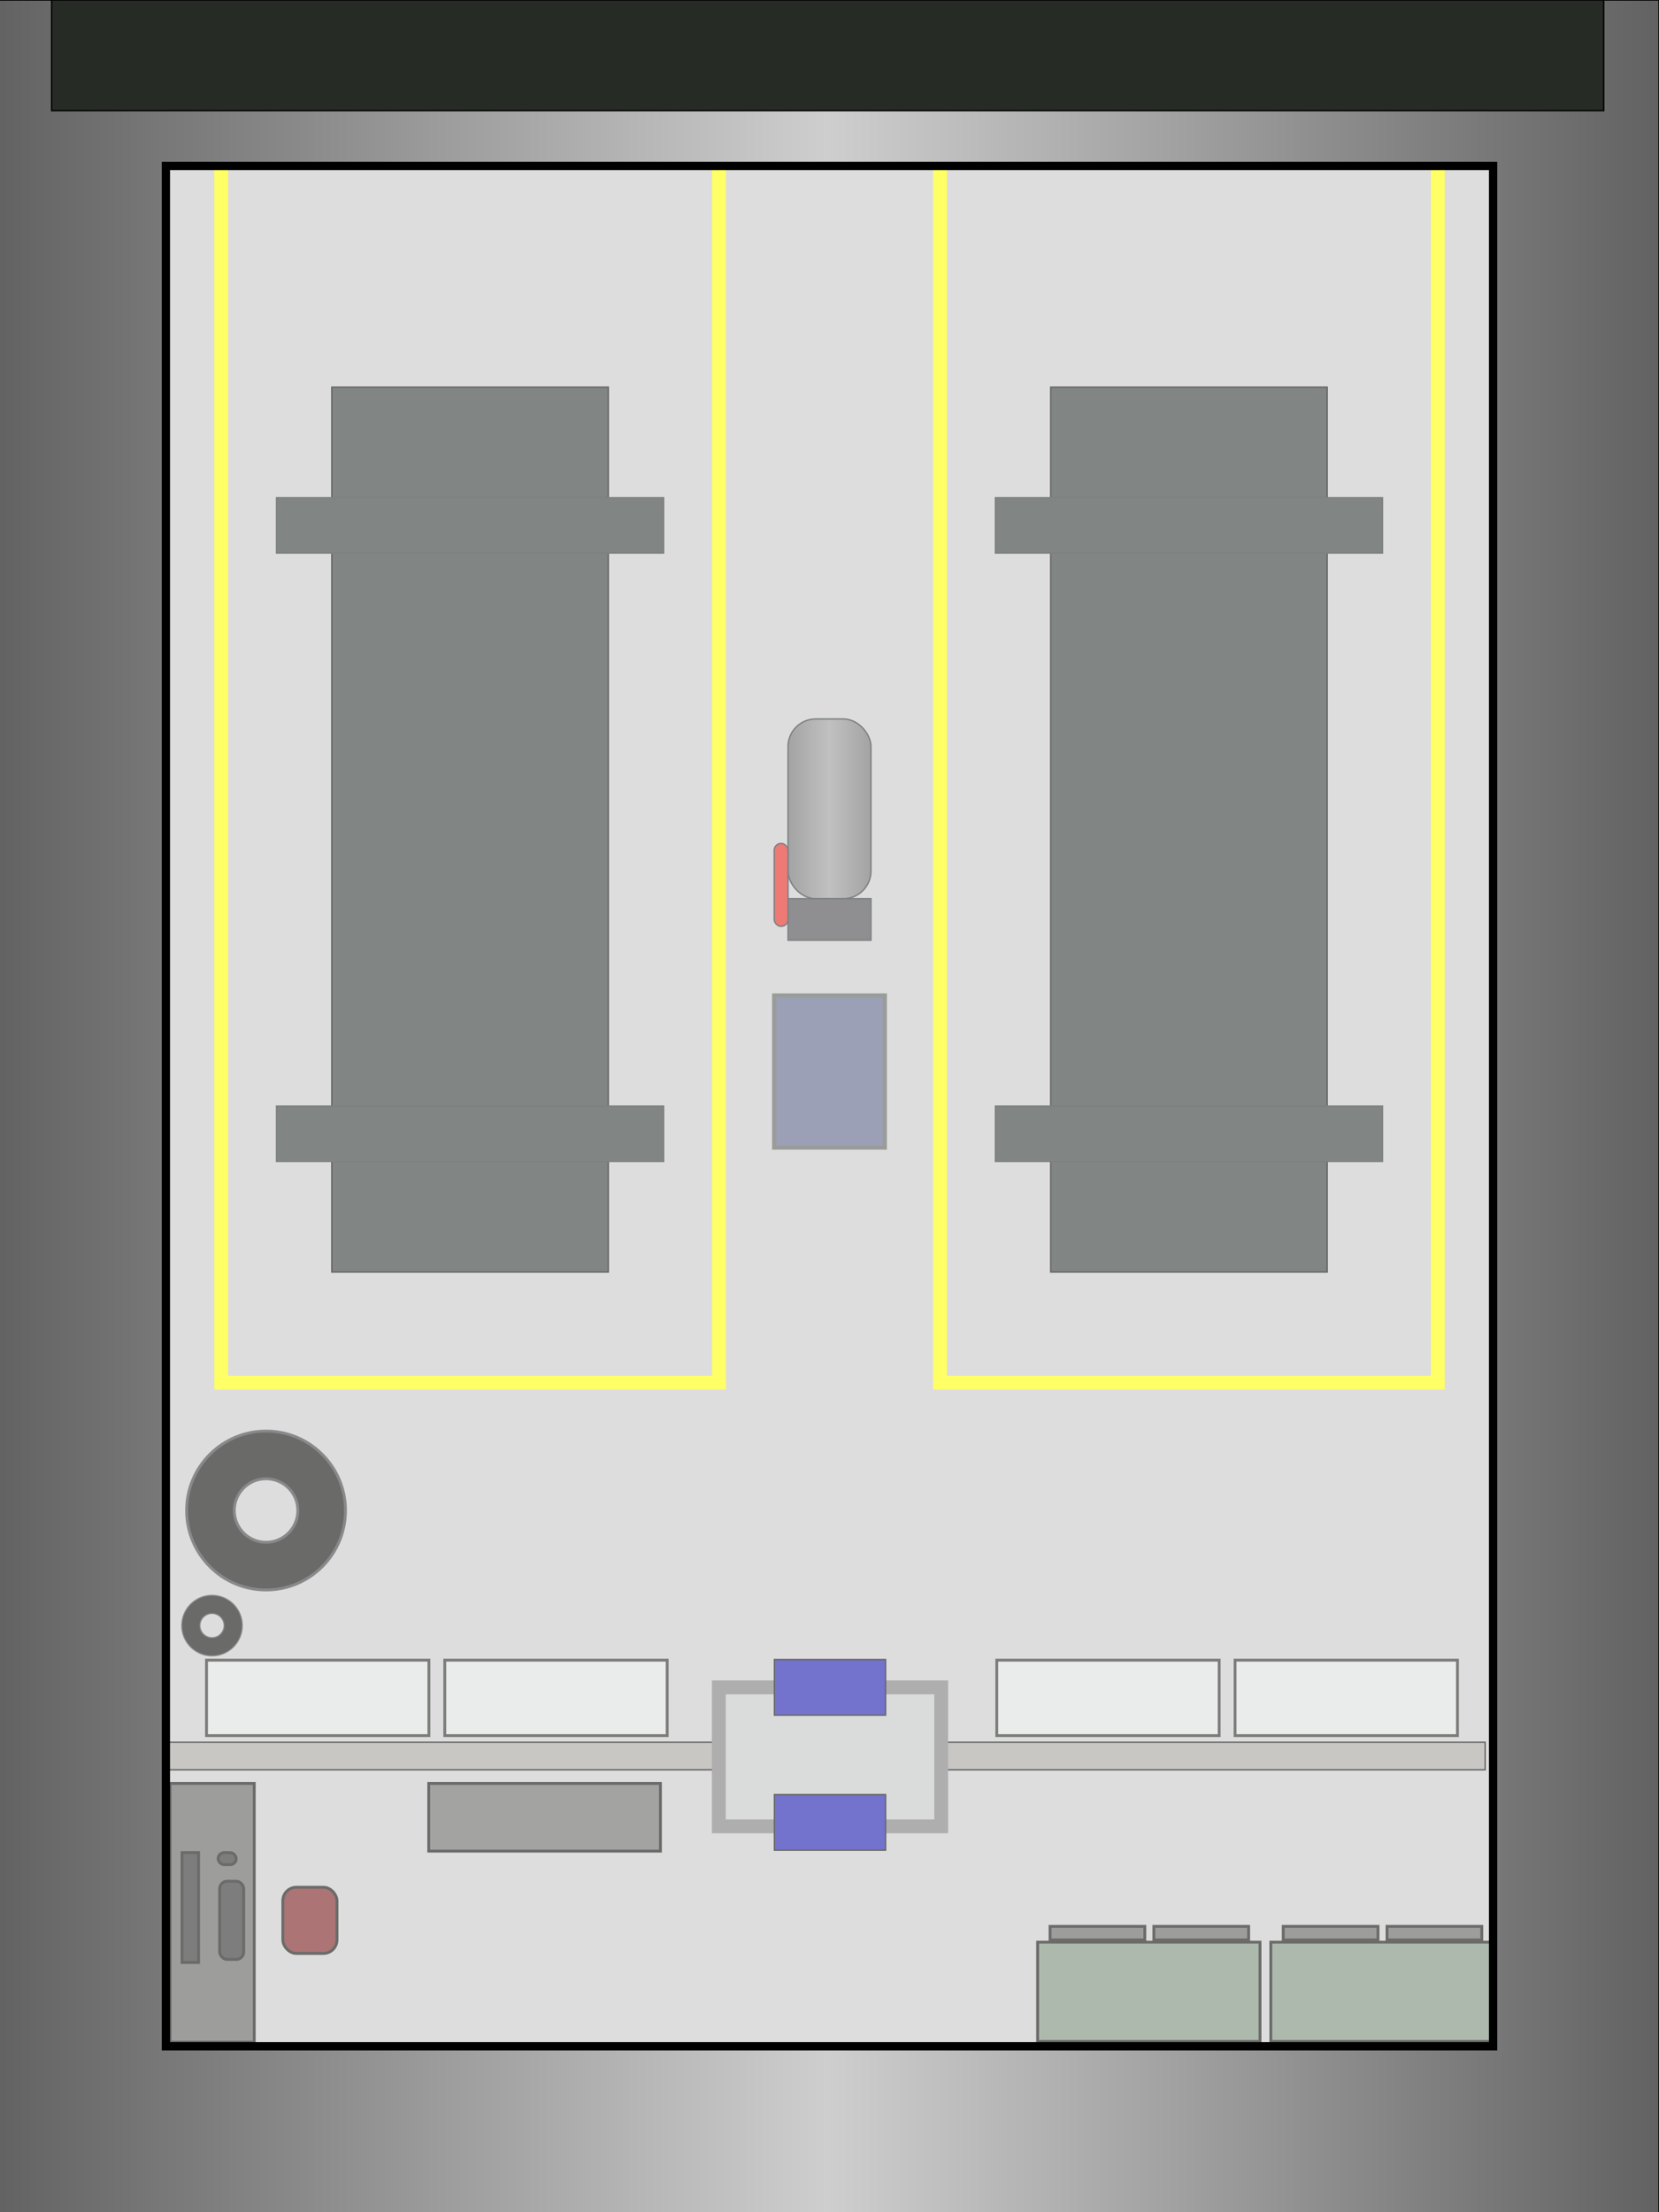 <?xml version="1.0" encoding="UTF-8" standalone="no"?>
<!-- Created with Inkscape (http://www.inkscape.org/) -->

<svg
   xmlns:dc="http://purl.org/dc/elements/1.1/"
   xmlns:cc="http://creativecommons.org/ns#"
   xmlns:rdf="http://www.w3.org/1999/02/22-rdf-syntax-ns#"
   xmlns:svg="http://www.w3.org/2000/svg"
   xmlns="http://www.w3.org/2000/svg"
   xmlns:xlink="http://www.w3.org/1999/xlink"
   xmlns:sodipodi="http://sodipodi.sourceforge.net/DTD/sodipodi-0.dtd"
   xmlns:inkscape="http://www.inkscape.org/namespaces/inkscape"
   width="1200"
   height="1600"
   id="svg2832"
   version="1.1"
   inkscape:version="0.48.3.1 r9886"
   sodipodi:docname="garage.svg">
  <defs
     id="defs2834">
    <linearGradient
       id="linearGradient3627">
      <stop
         style="stop-color:#646564;stop-opacity:1;"
         offset="0"
         id="stop3629" />
      <stop
         id="stop3635"
         offset="0.5"
         style="stop-color:#979799;stop-opacity:1;" />
      <stop
         style="stop-color:#646564;stop-opacity:1;"
         offset="1"
         id="stop3631" />
    </linearGradient>
    <linearGradient
       id="linearGradient3616">
      <stop
         style="stop-color:#626262;stop-opacity:1;"
         offset="0"
         id="stop3618" />
      <stop
         id="stop3624"
         offset="0.5"
         style="stop-color:#cecece;stop-opacity:1;" />
      <stop
         style="stop-color:#626262;stop-opacity:1;"
         offset="1"
         id="stop3620" />
    </linearGradient>
    <linearGradient
       inkscape:collect="always"
       xlink:href="#linearGradient3616"
       id="linearGradient3651"
       gradientUnits="userSpaceOnUse"
       gradientTransform="translate(-3.591,0)"
       x1="0"
       y1="801.436"
       x2="1203.591"
       y2="801.436" />
    <linearGradient
       inkscape:collect="always"
       xlink:href="#linearGradient3627"
       id="linearGradient3633"
       x1="569.5"
       y1="585"
       x2="630.5"
       y2="585"
       gradientUnits="userSpaceOnUse" />
  </defs>
  <sodipodi:namedview
     id="base"
     pagecolor="#ffffff"
     bordercolor="#666666"
     borderopacity="1.0"
     inkscape:pageopacity="0.0"
     inkscape:pageshadow="2"
     inkscape:zoom="0.348125"
     inkscape:cx="88.689409"
     inkscape:cy="800"
     inkscape:document-units="px"
     inkscape:current-layer="layer5"
     showgrid="true"
     showguides="true"
     inkscape:window-width="1871"
     inkscape:window-height="1056"
     inkscape:window-x="49"
     inkscape:window-y="24"
     inkscape:window-maximized="1"
     inkscape:snap-global="false"
     inkscape:guide-bbox="true">
    <inkscape:grid
       type="xygrid"
       id="grid3626"
       empspacing="5"
       visible="true"
       enabled="true"
       snapvisiblegridlinesonly="true" />
    <sodipodi:guide
       orientation="1,0"
       position="600.359,830.162"
       id="guide3708" />
    <sodipodi:guide
       orientation="0,1"
       position="-80,800"
       id="guide3710" />
  </sodipodi:namedview>
  <g
     inkscape:groupmode="layer"
     id="layer2"
     inkscape:label="base"
     style="display:inline"
     sodipodi:insensitive="true">
    <rect
       style="fill:#ffffff;fill-opacity:1;stroke:none"
       id="rect3656"
       width="1200"
       height="1600"
       x="0"
       y="0" />
  </g>
  <g
     inkscape:groupmode="layer"
     id="layer4"
     inkscape:label="internal"
     style="opacity:0.6;display:inline"
     sodipodi:insensitive="true">
    <rect
       style="fill:#c6c7c6;fill-opacity:1;fill-rule:evenodd;stroke:none;display:inline"
       id="rect3659"
       width="960"
       height="1360"
       x="120"
       y="120" />
    <rect
       style="fill:#a3a29d;fill-opacity:1;fill-rule:evenodd;stroke:#000000;stroke-width:1;stroke-linecap:round;stroke-linejoin:miter;stroke-miterlimit:4;stroke-opacity:1;stroke-dasharray:none;stroke-dashoffset:0;display:inline"
       id="rect3714"
       width="400"
       height="19.892"
       x="120"
       y="1260.108" />
    <rect
       style="fill:#a3a29d;fill-opacity:1;fill-rule:evenodd;stroke:#000000;stroke-width:1;stroke-linecap:round;stroke-linejoin:miter;stroke-miterlimit:4;stroke-opacity:1;stroke-dasharray:none;stroke-dashoffset:0;display:inline"
       id="rect3716"
       width="394.255"
       height="19.892"
       x="680"
       y="1260.108" />
    <rect
       style="fill:#c1c3c3;fill-opacity:1;fill-rule:evenodd;stroke:#7a7878;stroke-width:10;stroke-linecap:round;stroke-linejoin:miter;stroke-miterlimit:4;stroke-opacity:1;stroke-dasharray:none;stroke-dashoffset:0;display:inline"
       id="rect3718"
       width="160.862"
       height="100.539"
       x="519.928"
       y="1220.395" />
    <rect
       style="fill:#1515ab;fill-opacity:1;fill-rule:evenodd;stroke:#010100;stroke-width:1;stroke-linecap:round;stroke-linejoin:miter;stroke-miterlimit:4;stroke-opacity:1;stroke-dasharray:none;stroke-dashoffset:0;display:inline"
       id="rect3720"
       width="80.431"
       height="40.215"
       x="560.144"
       y="1200.287" />
    <rect
       y="1297.953"
       x="560.144"
       height="40.215"
       width="80.431"
       id="rect3722"
       style="fill:#1515ab;fill-opacity:1;fill-rule:evenodd;stroke:#010100;stroke-width:1;stroke-linecap:round;stroke-linejoin:miter;stroke-miterlimit:4;stroke-opacity:1;stroke-dasharray:none;stroke-dashoffset:0;display:inline" />
    <rect
       style="fill:#2d3331;fill-opacity:1;fill-rule:evenodd;stroke:#010100;stroke-width:1;stroke-linecap:round;stroke-linejoin:miter;stroke-miterlimit:4;stroke-opacity:1;stroke-dasharray:none;stroke-dashoffset:0"
       id="rect3734"
       width="200"
       height="640"
       x="240"
       y="280" />
    <rect
       y="280"
       x="760"
       height="640"
       width="200"
       id="rect3736"
       style="fill:#2d3331;fill-opacity:1;fill-rule:evenodd;stroke:#010100;stroke-width:1;stroke-linecap:round;stroke-linejoin:miter;stroke-miterlimit:4;stroke-opacity:1;stroke-dasharray:none;stroke-dashoffset:0" />
    <rect
       style="fill:none;stroke:#ffff00;stroke-width:10;stroke-linecap:round;stroke-linejoin:miter;stroke-miterlimit:4;stroke-opacity:1;stroke-dasharray:none;stroke-dashoffset:0"
       id="rect3741"
       width="360"
       height="920"
       x="160"
       y="80" />
    <rect
       y="80"
       x="680"
       height="920"
       width="360"
       id="rect3743"
       style="fill:none;stroke:#ffff00;stroke-width:10;stroke-linecap:round;stroke-linejoin:miter;stroke-miterlimit:4;stroke-opacity:1;stroke-dasharray:none;stroke-dashoffset:0" />
    <rect
       style="fill:#2d3331;fill-opacity:1;fill-rule:evenodd;stroke:#282d2e;stroke-width:1;stroke-linecap:round;stroke-linejoin:miter;stroke-miterlimit:4;stroke-opacity:1;stroke-dasharray:none;stroke-dashoffset:0"
       id="rect3621"
       width="280"
       height="40"
       x="200"
       y="800" />
    <rect
       y="360"
       x="200"
       height="40"
       width="280"
       id="rect3623"
       style="fill:#2d3331;fill-opacity:1;fill-rule:evenodd;stroke:#282d2e;stroke-width:1;stroke-linecap:round;stroke-linejoin:miter;stroke-miterlimit:4;stroke-opacity:1;stroke-dasharray:none;stroke-dashoffset:0" />
    <rect
       style="fill:#2d3331;fill-opacity:1;fill-rule:evenodd;stroke:#282d2e;stroke-width:1;stroke-linecap:round;stroke-linejoin:miter;stroke-miterlimit:4;stroke-opacity:1;stroke-dasharray:none;stroke-dashoffset:0"
       id="rect3625"
       width="280"
       height="40"
       x="720"
       y="360" />
    <rect
       y="800"
       x="720"
       height="40"
       width="280"
       id="rect3627"
       style="fill:#2d3331;fill-opacity:1;fill-rule:evenodd;stroke:#282d2e;stroke-width:1;stroke-linecap:round;stroke-linejoin:miter;stroke-miterlimit:4;stroke-opacity:1;stroke-dasharray:none;stroke-dashoffset:0" />
    <rect
       style="fill:url(#linearGradient3633);fill-opacity:1;fill-rule:evenodd;stroke:#282d2e;stroke-width:1;stroke-linecap:round;stroke-linejoin:miter;stroke-miterlimit:4;stroke-opacity:1;stroke-dasharray:none;stroke-dashoffset:0"
       id="rect2846"
       width="60"
       height="130"
       x="570"
       y="520"
       ry="20" />
    <rect
       style="fill:#444547;fill-opacity:1;fill-rule:evenodd;stroke:#282d2e;stroke-width:1;stroke-linecap:round;stroke-linejoin:miter;stroke-miterlimit:4;stroke-opacity:1;stroke-dasharray:none;stroke-dashoffset:0"
       id="rect3620"
       width="60"
       height="30"
       x="570"
       y="650" />
    <rect
       style="fill:#e51f19;fill-opacity:1;fill-rule:evenodd;stroke:#282d2e;stroke-width:1;stroke-linecap:round;stroke-linejoin:miter;stroke-miterlimit:4;stroke-opacity:1;stroke-dasharray:none;stroke-dashoffset:0"
       id="rect3622"
       width="10"
       height="60"
       x="560"
       y="610"
       ry="5" />
    <rect
       style="fill:#586186;fill-opacity:1;fill-rule:evenodd;stroke:#575a58;stroke-width:3.069;stroke-linecap:round;stroke-linejoin:miter;stroke-miterlimit:4;stroke-opacity:1;stroke-dasharray:none;stroke-dashoffset:0"
       id="rect3637"
       width="80"
       height="110"
       x="560"
       y="720" />
    <path
       style="fill:#060605;fill-opacity:1;fill-rule:evenodd;stroke:#3a3b3d;stroke-width:2.069;stroke-linecap:round;stroke-linejoin:miter;stroke-miterlimit:4;stroke-opacity:1;stroke-dasharray:none;stroke-dashoffset:0"
       d="m 192.429,1035.044 c -31.729,0 -57.438,25.708 -57.438,57.437 0,31.729 25.708,57.469 57.438,57.469 31.729,0 57.469,-25.74 57.469,-57.469 0,-31.729 -25.74,-57.437 -57.469,-57.437 z m 0,34.469 c 12.692,0 23,10.277 23,22.969 0,12.692 -10.308,23 -23,23 -12.692,0 -22.969,-10.308 -22.969,-23 0,-12.692 10.277,-22.969 22.969,-22.969 z"
       id="path3641"
       inkscape:connector-curvature="0" />
    <path
       id="path3646"
       d="m 153.35,1153.828 c -12.085,0 -21.877,9.792 -21.877,21.877 0,12.085 9.792,21.889 21.877,21.889 12.085,0 21.889,-9.804 21.889,-21.889 0,-12.085 -9.804,-21.877 -21.889,-21.877 z m 0,13.128 c 4.834,0 8.76,3.914 8.76,8.748 0,4.834 -3.926,8.76 -8.76,8.76 -4.834,0 -8.748,-3.926 -8.748,-8.76 0,-4.834 3.914,-8.748 8.748,-8.748 z"
       style="fill:#060605;fill-opacity:1;fill-rule:evenodd;stroke:#3a3b3d;stroke-width:0.788;stroke-linecap:round;stroke-linejoin:miter;stroke-miterlimit:4;stroke-opacity:1;stroke-dasharray:none;stroke-dashoffset:0"
       inkscape:connector-curvature="0" />
    <rect
       style="fill:#dce0de;fill-opacity:1;fill-rule:evenodd;stroke:#242722;stroke-width:2.069;stroke-linecap:round;stroke-linejoin:miter;stroke-miterlimit:4;stroke-opacity:1;stroke-dasharray:none;stroke-dashoffset:0"
       id="rect3648"
       width="160.862"
       height="54.578"
       x="721.005"
       y="1200.718" />
    <rect
       y="1200.718"
       x="893.357"
       height="54.578"
       width="160.862"
       id="rect3650"
       style="fill:#dce0de;fill-opacity:1;fill-rule:evenodd;stroke:#242722;stroke-width:2.069;stroke-linecap:round;stroke-linejoin:miter;stroke-miterlimit:4;stroke-opacity:1;stroke-dasharray:none;stroke-dashoffset:0" />
    <rect
       y="1200.718"
       x="321.724"
       height="54.578"
       width="160.862"
       id="rect3652"
       style="fill:#dce0de;fill-opacity:1;fill-rule:evenodd;stroke:#242722;stroke-width:2.069;stroke-linecap:round;stroke-linejoin:miter;stroke-miterlimit:4;stroke-opacity:1;stroke-dasharray:none;stroke-dashoffset:0" />
    <rect
       style="fill:#dce0de;fill-opacity:1;fill-rule:evenodd;stroke:#242722;stroke-width:2.069;stroke-linecap:round;stroke-linejoin:miter;stroke-miterlimit:4;stroke-opacity:1;stroke-dasharray:none;stroke-dashoffset:0"
       id="rect3654"
       width="160.862"
       height="54.578"
       x="149.372"
       y="1200.718" />
    <rect
       style="fill:#748a74;fill-opacity:1;fill-rule:evenodd;stroke:#080805;stroke-width:2.069;stroke-linecap:round;stroke-linejoin:miter;stroke-miterlimit:4;stroke-opacity:1;stroke-dasharray:none;stroke-dashoffset:0"
       id="rect3657"
       width="160.862"
       height="71.813"
       x="919.21"
       y="1404.668" />
    <rect
       style="fill:#5b5c58;fill-opacity:1;fill-rule:evenodd;stroke:#080805;stroke-width:2.069;stroke-linecap:round;stroke-linejoin:miter;stroke-miterlimit:4;stroke-opacity:1;stroke-dasharray:none;stroke-dashoffset:0"
       id="rect3660"
       width="68.554"
       height="9.793"
       x="928.199"
       y="1393.25" />
    <rect
       y="1393.25"
       x="1003.282"
       height="9.793"
       width="68.554"
       id="rect3662"
       style="fill:#5b5c58;fill-opacity:1;fill-rule:evenodd;stroke:#080805;stroke-width:2.069;stroke-linecap:round;stroke-linejoin:miter;stroke-miterlimit:4;stroke-opacity:1;stroke-dasharray:none;stroke-dashoffset:0" />
    <rect
       y="1404.668"
       x="750.546"
       height="71.813"
       width="160.862"
       id="rect3664"
       style="fill:#748a74;fill-opacity:1;fill-rule:evenodd;stroke:#080805;stroke-width:2.069;stroke-linecap:round;stroke-linejoin:miter;stroke-miterlimit:4;stroke-opacity:1;stroke-dasharray:none;stroke-dashoffset:0" />
    <rect
       y="1393.25"
       x="759.534"
       height="9.793"
       width="68.554"
       id="rect3666"
       style="fill:#5b5c58;fill-opacity:1;fill-rule:evenodd;stroke:#080805;stroke-width:2.069;stroke-linecap:round;stroke-linejoin:miter;stroke-miterlimit:4;stroke-opacity:1;stroke-dasharray:none;stroke-dashoffset:0" />
    <rect
       style="fill:#5b5c58;fill-opacity:1;fill-rule:evenodd;stroke:#080805;stroke-width:2.069;stroke-linecap:round;stroke-linejoin:miter;stroke-miterlimit:4;stroke-opacity:1;stroke-dasharray:none;stroke-dashoffset:0"
       id="rect3668"
       width="68.554"
       height="9.793"
       x="834.617"
       y="1393.25" />
    <rect
       style="fill:#5b5c58;fill-opacity:1;fill-rule:evenodd;stroke:#080805;stroke-width:2.069;stroke-linecap:round;stroke-linejoin:miter;stroke-miterlimit:4;stroke-opacity:1;stroke-dasharray:none;stroke-dashoffset:0"
       id="rect3670"
       width="60.937"
       height="187.163"
       x="122.962"
       y="1289.875" />
    <rect
       style="fill:#252725;fill-opacity:1;fill-rule:evenodd;stroke:#080805;stroke-width:2.069;stroke-linecap:round;stroke-linejoin:miter;stroke-miterlimit:4;stroke-opacity:1;stroke-dasharray:none;stroke-dashoffset:0"
       id="rect3672"
       width="11.97"
       height="79.436"
       x="131.667"
       y="1339.93" />
    <rect
       style="fill:#252725;fill-opacity:1;fill-rule:evenodd;stroke:#080805;stroke-width:2.069;stroke-linecap:round;stroke-linejoin:miter;stroke-miterlimit:4;stroke-opacity:1;stroke-dasharray:none;stroke-dashoffset:0"
       id="rect3674"
       width="17.411"
       height="56.584"
       x="158.871"
       y="1360.605"
       ry="5.441" />
    <rect
       style="fill:#252725;fill-opacity:1;fill-rule:evenodd;stroke:#080805;stroke-width:2.069;stroke-linecap:round;stroke-linejoin:miter;stroke-miterlimit:4;stroke-opacity:1;stroke-dasharray:none;stroke-dashoffset:0"
       id="rect3676"
       width="13.058"
       height="8.705"
       x="157.783"
       y="1339.93"
       ry="4.353" />
    <rect
       style="fill:#751719;fill-opacity:1;fill-rule:evenodd;stroke:#080805;stroke-width:2.069;stroke-linecap:round;stroke-linejoin:miter;stroke-miterlimit:4;stroke-opacity:1;stroke-dasharray:none;stroke-dashoffset:0"
       id="rect3678"
       width="39.174"
       height="47.879"
       x="204.574"
       y="1364.958"
       ry="9.793" />
    <rect
       style="fill:#656863;fill-opacity:1;fill-rule:evenodd;stroke:#080805;stroke-width:2.069;stroke-linecap:round;stroke-linejoin:miter;stroke-miterlimit:4;stroke-opacity:1;stroke-dasharray:none;stroke-dashoffset:0"
       id="rect3680"
       width="167.576"
       height="48.967"
       x="310.125"
       y="1289.875" />
  </g>
  <g
     inkscape:label="frame"
     inkscape:groupmode="layer"
     id="layer1"
     transform="translate(0,547.638)"
     style="display:inline"
     sodipodi:insensitive="true">
    <g
       id="g3639">
      <g
         id="g3632">
        <path
           style="fill:url(#linearGradient3651);fill-opacity:1;fill-rule:evenodd;stroke:#000000;stroke-opacity:1"
           d="m -3.594,0 0,1602.875 1203.594,0 L 1200,0 -3.594,0 z M 120,120 l 960,0 0,1360 -960,0 0,-1360 z"
           transform="translate(0,-547.638)"
           id="rect2842" />
        <path
           transform="translate(0,-547.638)"
           style="fill:none;stroke:none"
           d="m 120,120 960,0 0,1360 -960,0 0,-1360 z"
           id="rect3628" />
      </g>
      <rect
         style="fill:none;stroke:#000000;stroke-width:6;stroke-linecap:round;stroke-linejoin:miter;stroke-miterlimit:4;stroke-opacity:1;stroke-dasharray:none;stroke-dashoffset:0"
         id="rect3653"
         width="960"
         height="1360"
         x="120"
         y="120"
         transform="translate(0,-547.638)" />
    </g>
  </g>
  <g
     inkscape:groupmode="layer"
     id="layer5"
     inkscape:label="airlocks"
     style="display:inline">
    <rect
       style="fill:#272b26;fill-opacity:1;fill-rule:evenodd;stroke:#000000;stroke-opacity:1"
       id="rect3712"
       width="1122.657"
       height="80"
       x="37.343"
       y="0" />
  </g>
</svg>

